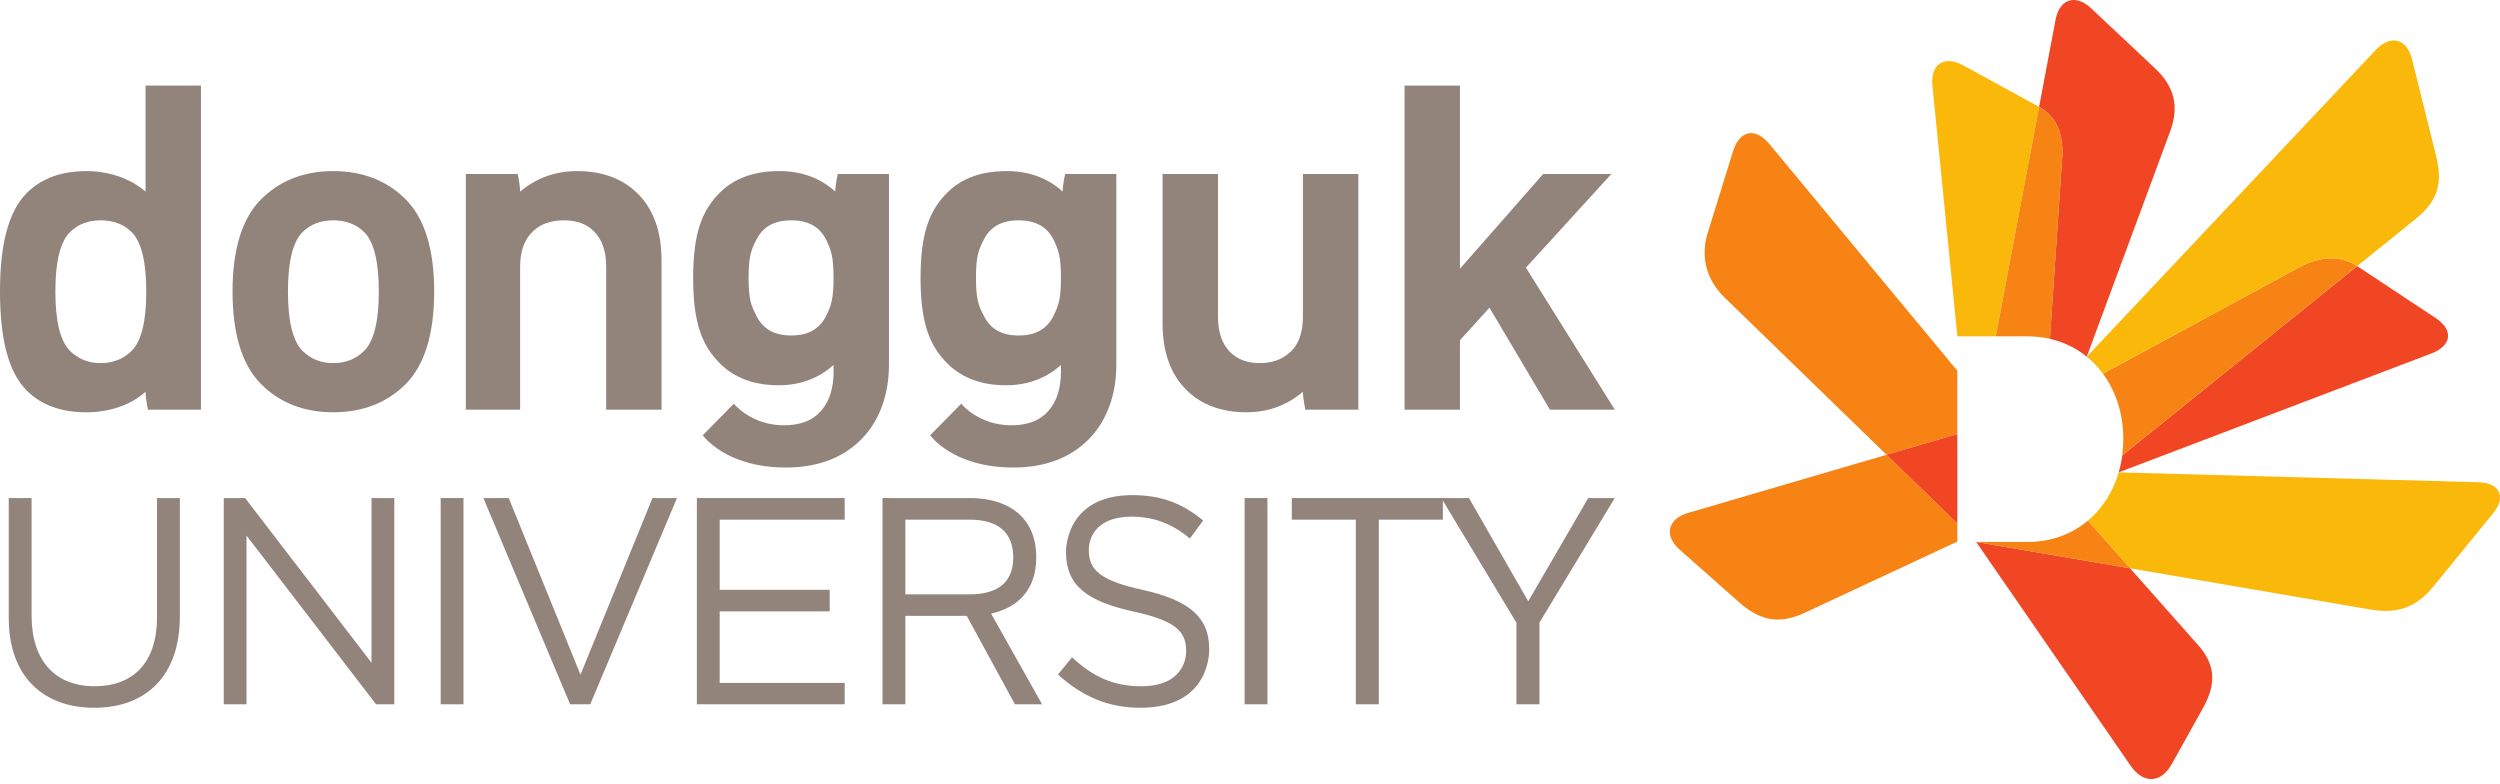 <svg width="153" height="48" viewBox="0 0 153 48" fill="none" xmlns="http://www.w3.org/2000/svg">
<path d="M0.535 37.828V30.48H1.933V37.736C1.954 40.464 3.393 41.998 5.8 41.998C8.116 41.998 9.588 40.591 9.61 37.828V30.48H11.007V37.72C11.007 41.401 8.905 43.316 5.76 43.316C2.654 43.316 0.535 41.401 0.535 37.828Z" fill="#92837B"/>
<path d="M24.131 30.48V43.102H23.016L15.086 32.776V43.102H13.694V30.48H15.001L22.737 40.561V30.48H24.131Z" fill="#92837B"/>
<path d="M26.969 30.48H28.365V43.102H26.969V30.48Z" fill="#92837B"/>
<path d="M76.17 30.48H77.567V43.102H76.17V30.48Z" fill="#92837B"/>
<path d="M29.582 30.48H31.134L35.526 41.291L39.932 30.48H41.43L36.123 43.102H34.891L29.582 30.48Z" fill="#92837B"/>
<path d="M42.648 30.48H51.694V31.803H44.045V36.096H50.777V37.416H44.045V41.794H51.694V43.102H42.648V30.48Z" fill="#92837B"/>
<path d="M72.592 39.832C72.592 38.662 71.973 37.991 69.383 37.43C66.546 36.8 65.239 35.862 65.239 33.782C65.239 33.782 65.141 30.302 69.297 30.302C71.095 30.302 72.382 30.823 73.633 31.853L72.82 32.956C71.68 32 70.53 31.621 69.263 31.621C66.516 31.621 66.635 33.658 66.635 33.658C66.635 34.852 67.268 35.522 69.985 36.115C72.733 36.729 74.002 37.757 74.002 39.689C74.002 39.689 74.198 43.315 69.791 43.315C67.832 43.315 66.229 42.63 64.748 41.277L65.61 40.23C66.898 41.418 68.132 41.998 69.841 41.998C72.723 41.998 72.592 39.832 72.592 39.832Z" fill="#92837B"/>
<path d="M82.975 31.803H79.058V30.48H88.302V31.803H84.382V43.102H82.975V31.803Z" fill="#92837B"/>
<path d="M92.806 38.114L88.207 30.48H89.9L93.529 36.8L97.199 30.48H98.822L94.217 38.1V43.102H92.806V38.114Z" fill="#92837B"/>
<path d="M62.113 43.102H63.776L60.655 37.552C62.285 37.185 63.42 36.108 63.42 34.109C63.42 31.607 61.649 30.48 59.352 30.48H54.01V43.102H55.408V37.693H59.167L62.113 43.102ZM55.408 31.803H59.341C61.078 31.803 62.011 32.584 62.011 34.107C62.011 35.634 61.078 36.372 59.341 36.372H55.408V31.803Z" fill="#92837B"/>
<path d="M85.959 5.24V25.073H89.349V20.819C89.46 20.695 90.795 19.237 91.155 18.83L94.856 25.073H98.827L93.385 16.381L98.614 10.649H94.441L89.349 16.446V5.24H85.959Z" fill="#92837B"/>
<path d="M62.01 28.613C63.929 28.613 65.477 28.038 66.612 26.901C67.746 25.77 68.319 24.134 68.319 22.335V10.649H65.187C65.187 10.649 65.035 11.307 65.035 11.728C64.119 10.891 62.975 10.471 61.595 10.471C60.08 10.471 58.873 10.904 58.006 11.755C56.898 12.844 56.338 14.226 56.338 17.012C56.338 19.799 56.897 21.177 58.001 22.267C58.884 23.135 60.078 23.578 61.557 23.578C62.909 23.578 64.03 23.144 64.929 22.335C64.929 22.86 64.929 22.765 64.929 22.765C64.929 23.72 64.695 24.494 64.235 25.06C63.712 25.713 62.941 26.028 61.889 26.028C59.881 26.028 58.826 24.706 58.826 24.706L56.926 26.639C56.926 26.639 58.308 28.613 62.01 28.613ZM64.486 19.309C64.084 20.132 63.385 20.532 62.341 20.532C61.298 20.532 60.599 20.132 60.2 19.309C59.884 18.701 59.73 18.317 59.73 17.007C59.73 15.697 59.884 15.306 60.197 14.687C60.599 13.877 61.297 13.485 62.341 13.485C63.385 13.485 64.084 13.877 64.486 14.685C64.779 15.303 64.929 15.697 64.929 17.007C64.929 18.317 64.779 18.704 64.486 19.309Z" fill="#92837B"/>
<path d="M48.093 28.613C50.014 28.613 51.562 28.038 52.697 26.901C53.83 25.77 54.404 24.134 54.404 22.335V10.649H51.271C51.271 10.649 51.12 11.307 51.12 11.728C50.202 10.891 49.059 10.471 47.679 10.471C46.165 10.471 44.956 10.904 44.09 11.755C42.983 12.844 42.421 14.226 42.421 17.012C42.421 19.799 42.981 21.177 44.085 22.267C44.969 23.135 46.163 23.578 47.639 23.578C48.992 23.578 50.112 23.144 51.013 22.335C51.013 22.86 51.013 22.765 51.013 22.765C51.013 23.72 50.779 24.494 50.319 25.06C49.796 25.713 49.025 26.028 47.974 26.028C45.964 26.028 44.911 24.706 44.911 24.706L43.011 26.639C43.011 26.639 44.391 28.613 48.093 28.613ZM50.569 19.309C50.167 20.132 49.468 20.532 48.427 20.532C47.382 20.532 46.684 20.132 46.284 19.309C45.968 18.701 45.814 18.317 45.814 17.007C45.814 15.697 45.968 15.306 46.281 14.687C46.684 13.877 47.38 13.485 48.427 13.485C49.468 13.485 50.167 13.877 50.569 14.685C50.863 15.303 51.013 15.697 51.013 17.007C51.013 18.317 50.863 18.704 50.569 19.309Z" fill="#92837B"/>
<path d="M20.389 10.471C18.591 10.471 17.099 11.062 15.952 12.224C14.81 13.385 14.231 15.274 14.231 17.838C14.231 20.422 14.81 22.317 15.952 23.482C17.099 24.642 18.589 25.232 20.389 25.232C22.205 25.232 23.706 24.642 24.851 23.482C25.992 22.317 26.572 20.42 26.572 17.838C26.572 15.274 25.992 13.385 24.851 12.224C23.704 11.062 22.205 10.471 20.389 10.471ZM22.286 21.472C21.776 21.976 21.155 22.221 20.389 22.221C19.64 22.221 19.025 21.976 18.515 21.472C17.922 20.887 17.622 19.662 17.622 17.838C17.622 16.013 17.922 14.792 18.515 14.205C19.009 13.721 19.618 13.485 20.389 13.485C21.172 13.485 21.794 13.721 22.286 14.205C22.882 14.792 23.183 16.013 23.183 17.838C23.183 19.662 22.882 20.887 22.286 21.472Z" fill="#92837B"/>
<path d="M79.739 10.649V19.38C79.739 20.328 79.492 21.044 79.004 21.511C78.505 21.989 77.884 22.221 77.099 22.221C76.334 22.221 75.743 22.001 75.292 21.556C74.793 21.062 74.54 20.329 74.54 19.38V10.649H71.149V19.786C71.149 21.549 71.649 22.934 72.639 23.896C73.551 24.783 74.776 25.232 76.28 25.232C77.649 25.232 78.801 24.775 79.739 23.974C79.739 24.368 79.888 25.073 79.888 25.073H83.131V10.649H79.739Z" fill="#92837B"/>
<path d="M35.321 10.471C33.949 10.471 32.791 10.919 31.831 11.728C31.831 11.334 31.684 10.649 31.684 10.649H28.508V25.073H31.831V16.326C31.831 15.378 32.094 14.647 32.62 14.152C33.093 13.704 33.711 13.485 34.508 13.485C35.299 13.485 35.897 13.701 36.334 14.143C36.842 14.63 37.098 15.357 37.098 16.326V25.073H40.485V15.92C40.485 14.156 39.983 12.771 38.987 11.809C38.068 10.92 36.836 10.471 35.321 10.471Z" fill="#92837B"/>
<path d="M8.907 11.728C8.014 10.939 6.686 10.471 5.283 10.471C3.768 10.471 2.552 10.915 1.666 11.783C0.546 12.889 0 14.868 0 17.838C0 20.829 0.541 22.817 1.656 23.921C2.536 24.791 3.754 25.232 5.279 25.232C6.661 25.232 7.993 24.808 8.907 23.974C8.907 24.392 9.055 25.073 9.055 25.073H12.297V5.24H8.907V11.728ZM8.055 21.472C7.544 21.976 6.924 22.221 6.156 22.221C5.408 22.221 4.794 21.976 4.283 21.472C3.689 20.887 3.389 19.662 3.389 17.838C3.389 16.013 3.689 14.792 4.283 14.205C4.778 13.721 5.389 13.485 6.156 13.485C6.943 13.485 7.563 13.721 8.055 14.205C8.651 14.792 8.952 16.013 8.952 17.838C8.952 19.662 8.651 20.887 8.055 21.472Z" fill="#92837B"/>
<path d="M115.457 27.832L103.319 31.387C102.053 31.758 101.82 32.776 102.805 33.648L106.505 36.92C107.81 38.053 108.978 38.187 110.468 37.493L119.79 33.144V32.038L115.457 27.832Z" fill="#F68313"/>
<path d="M119.79 22.692L108.292 8.82C107.425 7.783 106.474 7.957 106.064 9.252L104.513 14.248C104.126 15.499 104.276 16.963 105.521 18.185L115.457 27.832L119.79 26.562V22.692Z" fill="#F68313"/>
<path d="M119.79 26.562L115.457 27.832L119.79 32.038V26.562Z" fill="#F14624"/>
<path d="M120.942 33.168L130.404 46.874C131.149 47.953 132.232 47.983 132.917 46.755L134.864 43.257C135.715 41.686 135.508 40.541 134.441 39.386L130.361 34.782L120.942 33.168Z" fill="#F14624"/>
<path d="M130.361 34.782L145.066 37.304C146.792 37.594 147.911 37.133 148.945 35.865L152.568 31.426C153.397 30.412 152.997 29.549 151.675 29.513L129.665 28.908C129.318 30.1 128.665 31.122 127.778 31.865L130.361 34.782Z" fill="#FAB80A"/>
<path d="M148.79 21.636C150.04 21.164 150.183 20.212 149.071 19.471L144.259 16.286L129.883 27.867C129.835 28.226 129.763 28.575 129.665 28.908L148.79 21.636Z" fill="#F14624"/>
<path d="M144.259 16.286C143.298 15.633 142.044 15.643 140.708 16.362L128.699 22.868C129.495 23.948 129.947 25.337 129.947 26.876C129.947 27.215 129.925 27.546 129.883 27.867L144.259 16.286Z" fill="#F68313"/>
<path d="M140.708 16.362C142.044 15.642 143.298 15.633 144.259 16.285L147.816 13.416C149.172 12.327 149.499 11.27 149.105 9.61L147.616 3.621C147.299 2.354 146.304 2.096 145.401 3.051L127.71 21.829C128.08 22.131 128.412 22.479 128.699 22.867L140.708 16.362Z" fill="#FAB80A"/>
<path d="M132.809 8.055C133.376 6.522 133.085 5.31 131.893 4.188L127.983 0.513C127.025 -0.386 126.041 -0.072 125.799 1.212L124.793 6.541C125.913 7.165 126.289 8.267 126.205 9.655L125.454 20.737C126.305 20.931 127.068 21.309 127.71 21.829L132.809 8.055Z" fill="#F14624"/>
<path d="M120.142 3.997C118.976 3.364 118.131 3.94 118.263 5.238L119.79 20.584H122.141L124.793 6.541L120.142 3.997Z" fill="#FAB80A"/>
<path d="M126.205 9.655C126.289 8.267 125.913 7.165 124.793 6.541L122.141 20.584H124.089C124.565 20.584 125.022 20.638 125.454 20.737L126.205 9.655Z" fill="#F68313"/>
<path d="M127.778 31.865C126.801 32.684 125.539 33.168 124.089 33.168H120.942L130.361 34.782L127.778 31.865Z" fill="#F68313"/>
</svg>
